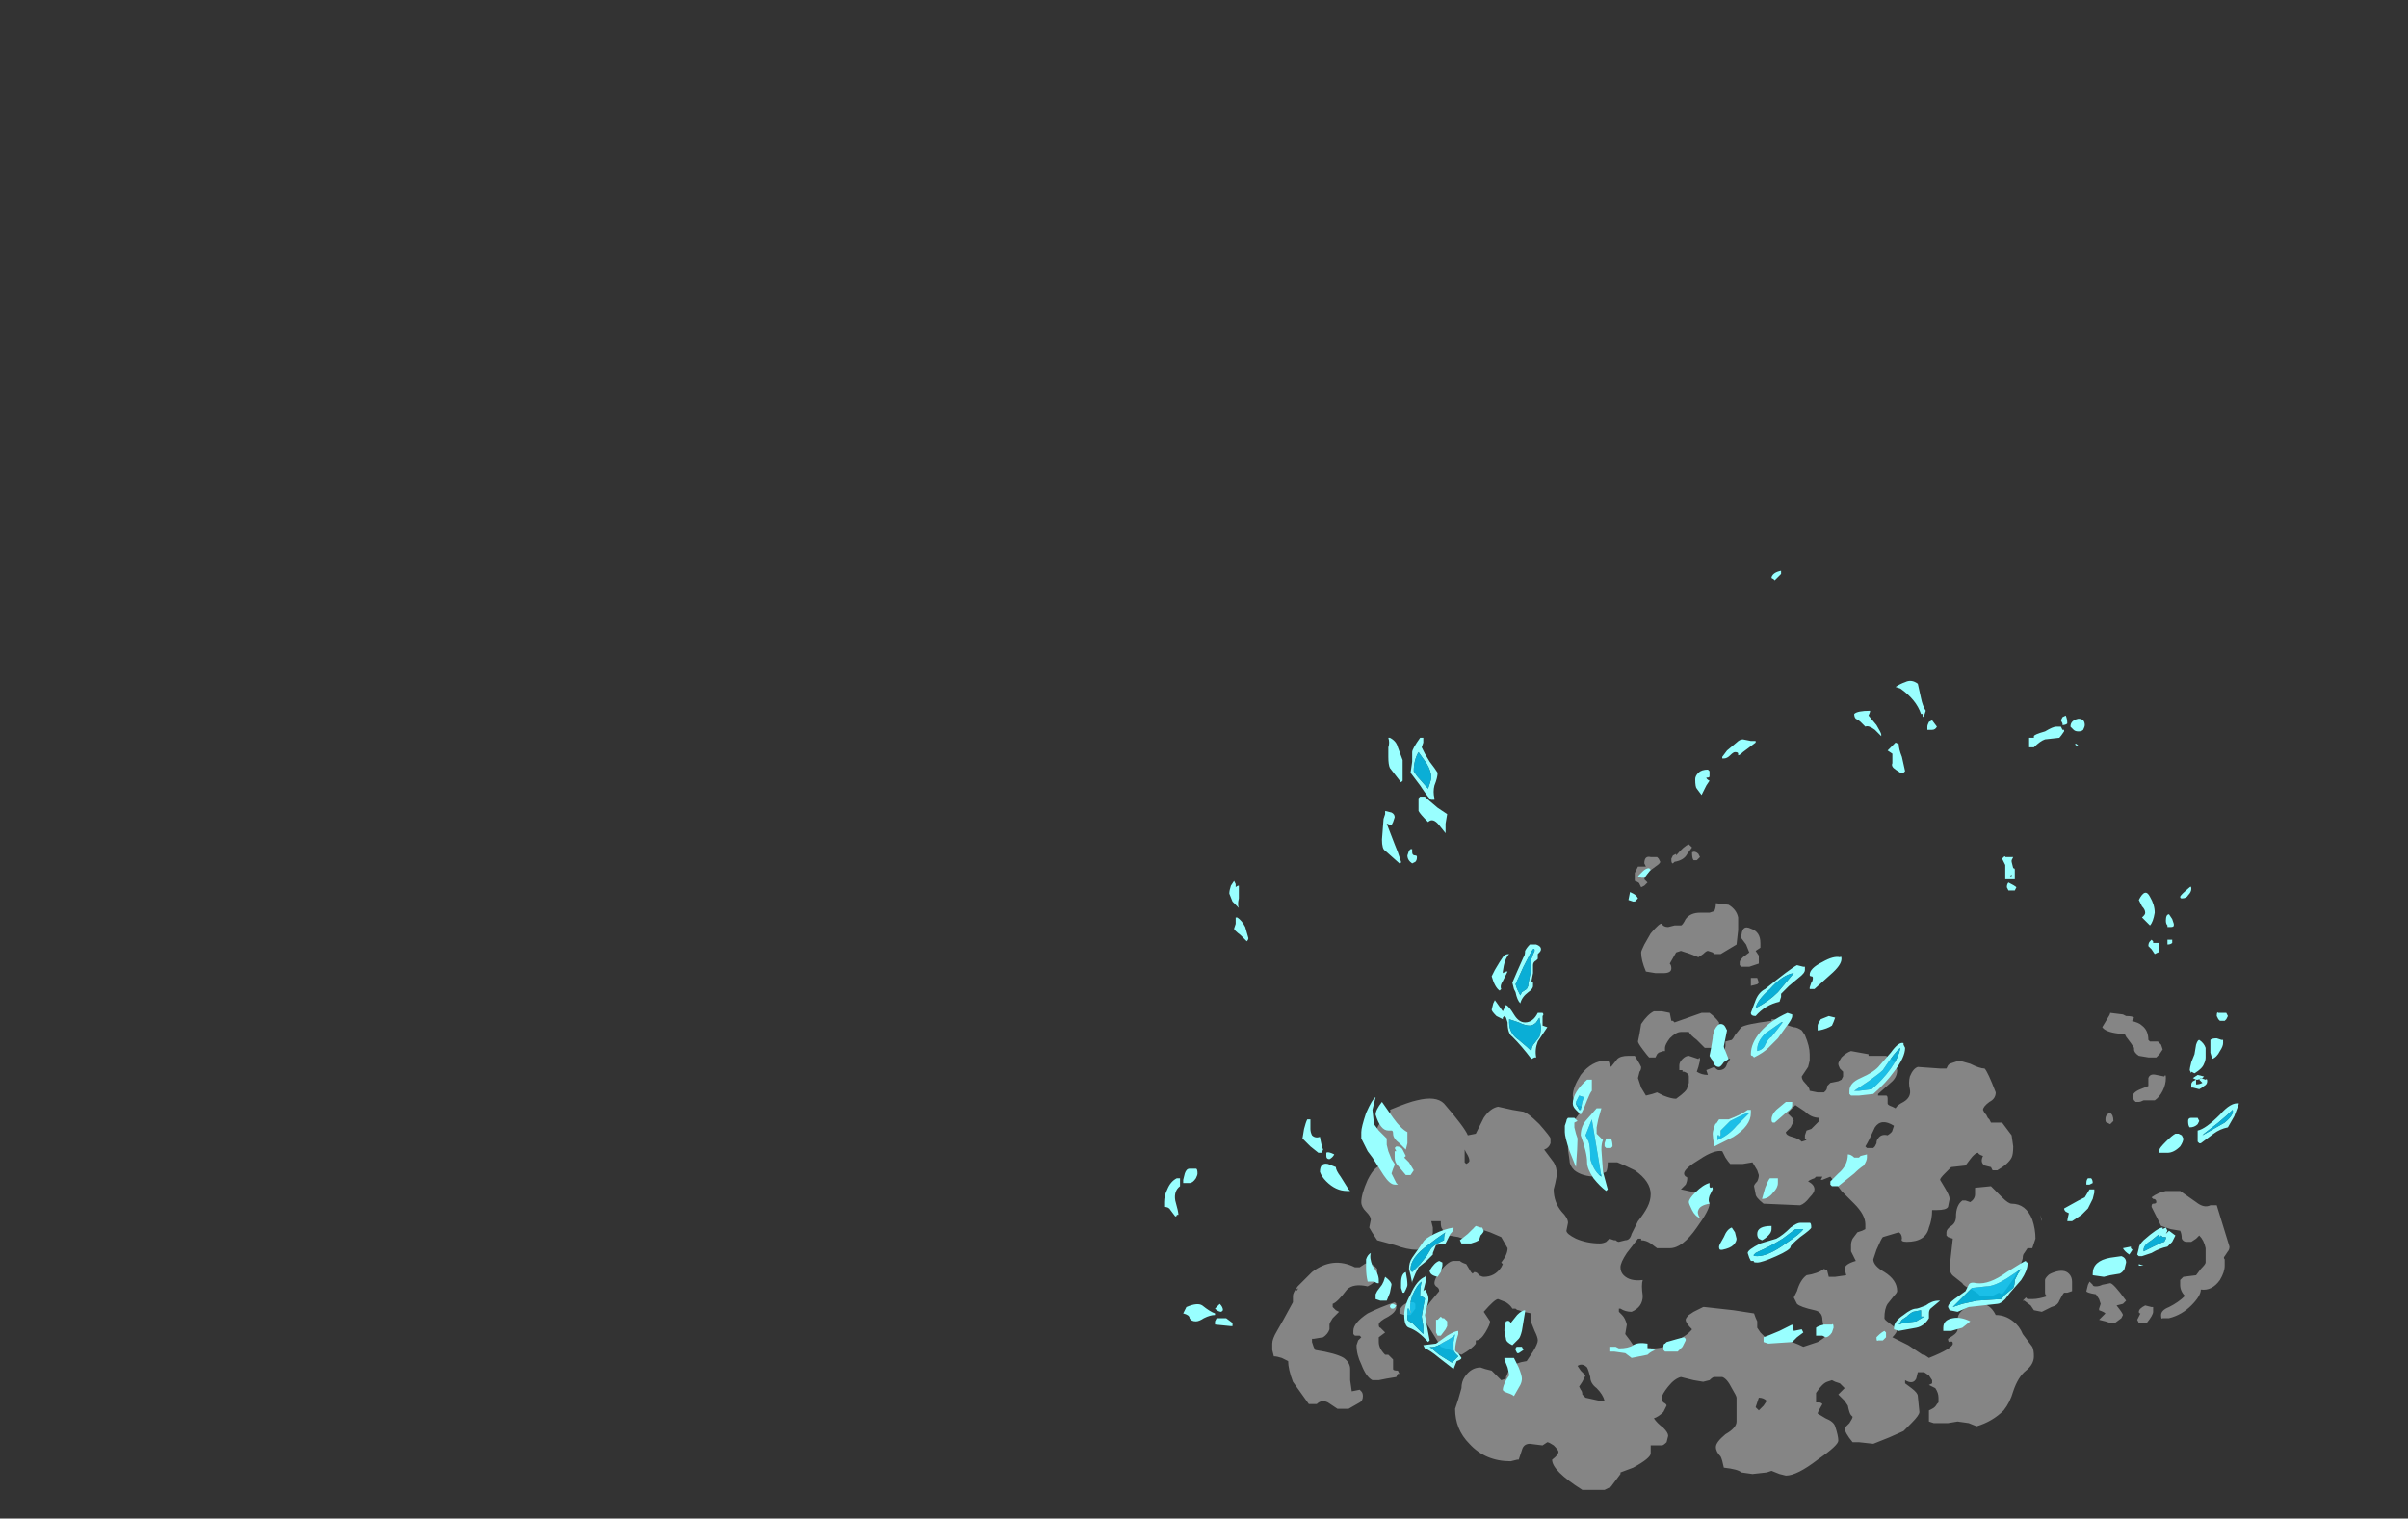 <?xml version="1.0" encoding="UTF-8" standalone="no"?>
<svg xmlns:ffdec="https://www.free-decompiler.com/flash" xmlns:xlink="http://www.w3.org/1999/xlink" ffdec:objectType="frame" height="334.25px" width="530.05px" xmlns="http://www.w3.org/2000/svg">
  <rect width="100%" height="100%" fill="#333333" stroke="none"/>
  <g transform="matrix(1.0, 0.0, 0.0, 1.0, 362.3, 284.2)">
    <use ffdec:characterId="2832" height="20.3" transform="matrix(7.0, 0.0, 0.0, 7.0, -82.25, -98.35)" width="30.1" xlink:href="#shape0"/>
    <use ffdec:characterId="2831" height="25.95" transform="matrix(7.0, 0.0, 0.0, 7.0, -106.05, -158.55)" width="33.8" xlink:href="#shape1"/>
  </g>
  <defs>
    <g id="shape0" transform="matrix(1.0, 0.0, 0.0, 1.0, 11.75, 14.05)">
      <path d="M7.0 -7.45 L7.0 -7.4 7.55 -7.4 Q7.8 -7.25 7.85 -7.15 L7.9 -6.95 Q7.9 -6.75 7.75 -6.6 L7.3 -6.2 7.3 -6.15 7.55 -6.15 Q7.6 -6.15 7.6 -6.05 L7.6 -5.9 Q7.6 -5.85 7.75 -5.8 L7.85 -5.75 Q7.9 -5.85 8.1 -5.95 8.35 -6.1 8.3 -6.35 8.25 -6.55 8.3 -6.75 8.4 -7.0 8.55 -7.05 L9.25 -7.0 9.45 -7.0 9.5 -7.1 9.55 -7.15 9.85 -7.25 10.2 -7.15 Q10.5 -7.0 10.65 -7.0 10.75 -6.9 11.0 -6.25 11.0 -6.05 10.8 -5.95 10.6 -5.8 10.6 -5.7 L10.65 -5.6 10.7 -5.55 10.75 -5.45 10.8 -5.4 10.85 -5.3 11.2 -5.3 11.5 -4.9 11.55 -4.55 Q11.55 -4.3 11.5 -4.2 11.4 -4.0 11.05 -3.8 L10.9 -3.8 10.85 -3.9 10.65 -3.95 Q10.5 -4.05 10.6 -4.25 10.45 -4.3 10.45 -4.35 10.35 -4.35 10.2 -4.15 L10.05 -3.95 9.6 -3.9 9.4 -3.7 Q9.25 -3.55 9.25 -3.5 L9.4 -3.25 Q9.55 -3.0 9.55 -2.9 L9.5 -2.65 Q9.45 -2.55 9.15 -2.55 L9.0 -2.55 Q9.0 -2.25 8.9 -2.0 8.8 -1.55 8.2 -1.55 8.0 -1.55 8.05 -1.65 8.05 -1.8 7.95 -1.85 L7.45 -1.7 Q7.4 -1.65 7.25 -1.3 L7.15 -1.0 Q7.15 -0.8 7.5 -0.6 7.9 -0.35 7.9 0.0 7.9 0.05 7.8 0.15 L7.6 0.4 Q7.5 0.55 7.5 0.85 7.5 0.9 7.65 1.0 L7.9 1.2 Q7.9 1.3 7.75 1.45 L8.25 1.7 Q8.55 1.9 8.7 2.0 L8.75 2.0 8.9 2.1 Q9.65 1.8 9.65 1.65 9.65 1.55 9.55 1.6 9.5 1.6 9.5 1.5 L9.65 1.4 Q9.8 1.3 9.8 1.2 L9.8 0.9 Q9.8 0.6 10.25 0.45 10.75 0.25 11.0 0.75 11.3 0.75 11.55 0.95 11.75 1.1 11.85 1.35 L12.15 1.75 Q12.2 1.85 12.2 2.05 12.2 2.3 11.95 2.5 11.7 2.7 11.55 3.15 11.45 3.5 11.25 3.75 10.9 4.1 10.4 4.25 L10.15 4.15 9.8 4.1 9.5 4.15 9.05 4.15 8.9 4.1 8.9 3.75 9.0 3.7 Q9.1 3.65 9.15 3.55 L9.2 3.5 9.2 3.35 Q9.2 3.2 9.1 3.05 L8.9 2.95 9.0 2.9 9.0 2.8 8.9 2.65 8.75 2.55 8.55 2.55 8.5 2.75 Q8.4 2.95 8.15 2.8 L8.15 2.9 8.35 3.05 Q8.55 3.2 8.55 3.3 L8.6 3.8 Q8.6 3.9 8.35 4.15 L8.1 4.4 7.65 4.6 7.15 4.8 6.7 4.75 6.5 4.75 Q6.25 4.45 6.25 4.3 L6.4 4.15 Q6.5 4.0 6.5 3.95 L6.45 3.9 Q6.4 3.85 6.35 3.6 L6.25 3.45 6.05 3.25 6.25 3.05 6.1 2.9 5.95 2.85 5.85 2.8 5.7 2.85 Q5.55 2.9 5.35 3.2 L5.35 3.5 5.45 3.5 Q5.5 3.5 5.55 3.55 5.4 3.8 5.4 3.85 L5.65 4.0 Q5.9 4.1 5.95 4.25 6.05 4.55 6.05 4.7 6.05 4.85 5.4 5.3 4.75 5.8 4.4 5.8 L4.2 5.75 3.95 5.65 3.8 5.7 3.35 5.75 3.0 5.7 Q2.9 5.6 2.45 5.55 2.4 5.3 2.35 5.2 2.2 5.05 2.2 4.9 2.2 4.75 2.5 4.5 2.85 4.3 2.85 4.1 L2.85 3.35 Q2.85 3.3 2.7 3.05 2.55 2.75 2.4 2.7 L2.15 2.7 Q2.1 2.7 2.0 2.8 L1.8 2.85 1.5 2.8 1.1 2.7 Q0.9 2.75 0.7 3.0 0.5 3.25 0.5 3.35 0.5 3.45 0.55 3.5 0.65 3.55 0.65 3.6 L0.55 3.8 Q0.4 3.95 0.25 4.0 0.35 4.15 0.55 4.3 0.7 4.45 0.7 4.55 L0.65 4.75 Q0.55 4.85 0.5 4.85 L0.15 4.85 0.15 5.1 Q0.15 5.25 -0.4 5.55 L-0.8 5.7 -0.8 5.75 -1.1 6.15 -1.3 6.25 -2.0 6.25 Q-2.95 5.65 -2.95 5.3 -2.75 5.15 -2.75 5.05 -2.75 5.0 -2.9 4.85 -3.05 4.75 -3.1 4.75 L-3.25 4.85 -3.65 4.8 Q-3.85 4.8 -3.9 5.0 L-4.0 5.3 -4.05 5.3 -4.25 5.35 Q-5.05 5.35 -5.55 4.8 -6.0 4.35 -6.0 3.7 L-5.9 3.4 -5.8 3.05 Q-5.8 2.85 -5.7 2.7 -5.5 2.4 -5.2 2.4 L-5.05 2.45 -4.85 2.5 -4.55 2.8 -4.4 2.75 -4.4 2.7 Q-4.3 2.45 -4.25 2.4 -4.1 2.25 -3.75 2.2 L-3.55 1.9 Q-3.4 1.65 -3.4 1.55 -3.4 1.45 -3.5 1.25 L-3.6 1.0 -3.6 0.7 -3.85 0.65 -4.0 0.6 Q-4.05 0.6 -4.1 0.55 L-4.2 0.55 Q-4.25 0.45 -4.4 0.35 L-4.65 0.25 Q-4.75 0.25 -5.1 0.65 L-4.9 0.95 Q-4.9 1.05 -5.05 1.3 -5.2 1.55 -5.35 1.55 L-5.35 1.65 Q-5.45 1.8 -5.8 2.0 L-6.15 1.85 -6.45 1.75 Q-6.5 1.65 -6.75 1.25 L-7.0 0.85 Q-7.0 0.6 -6.75 0.3 L-6.5 0.0 Q-6.5 -0.1 -6.6 -0.15 -6.65 -0.2 -6.65 -0.25 -6.65 -0.4 -6.45 -0.65 -6.2 -0.95 -6.05 -0.95 L-5.85 -0.95 Q-5.8 -0.9 -5.65 -0.85 L-5.5 -0.6 -5.45 -0.55 -5.4 -0.6 Q-5.3 -0.6 -5.25 -0.5 -5.15 -0.45 -5.1 -0.45 -4.75 -0.45 -4.55 -0.75 L-4.5 -0.85 -4.55 -0.9 Q-4.35 -1.15 -4.35 -1.35 L-4.55 -1.7 -4.9 -1.85 -5.35 -2.0 -5.45 -1.95 -5.45 -1.85 Q-5.45 -1.8 -5.6 -1.75 -5.7 -1.65 -5.75 -1.65 L-5.9 -1.7 -6.2 -1.75 Q-6.35 -1.85 -6.4 -1.95 -6.45 -2.0 -6.45 -2.15 L-6.45 -2.2 -6.75 -2.2 -6.7 -2.0 -6.7 -1.85 Q-6.7 -1.75 -6.85 -1.55 -7.05 -1.35 -7.2 -1.3 -7.5 -1.3 -7.9 -1.45 L-8.45 -1.6 Q-8.65 -1.9 -8.7 -2.0 L-8.65 -2.25 Q-8.65 -2.35 -8.8 -2.5 -8.95 -2.65 -8.95 -2.8 -8.95 -3.05 -8.75 -3.5 -8.5 -4.0 -8.25 -3.95 -8.2 -4.0 -8.2 -4.2 -8.2 -4.4 -8.35 -4.55 -8.5 -4.65 -8.5 -4.9 -8.5 -5.1 -8.35 -5.3 L-8.1 -5.55 Q-8.0 -5.65 -8.05 -5.7 -7.45 -5.95 -7.2 -6.0 -6.6 -6.15 -6.35 -5.9 -5.7 -5.15 -5.6 -4.9 L-5.35 -4.95 -5.1 -5.45 Q-4.9 -5.75 -4.65 -5.8 L-4.2 -5.7 -3.9 -5.65 Q-3.75 -5.65 -3.35 -5.25 -3.0 -4.85 -3.0 -4.8 L-3.0 -4.65 Q-3.05 -4.5 -3.2 -4.45 L-2.9 -4.05 Q-2.8 -3.9 -2.8 -3.65 L-2.85 -3.4 -2.9 -3.2 Q-2.9 -2.8 -2.65 -2.5 -2.45 -2.3 -2.45 -2.15 L-2.5 -1.9 Q-2.5 -1.8 -2.2 -1.65 -1.85 -1.5 -1.45 -1.5 -1.35 -1.5 -1.25 -1.55 L-1.15 -1.65 -1.0 -1.6 -0.95 -1.6 Q-0.9 -1.55 -0.85 -1.55 L-0.65 -1.6 Q-0.5 -1.6 -0.45 -1.8 L-0.25 -2.2 Q-0.05 -2.45 0.05 -2.65 0.15 -2.85 0.15 -3.05 0.15 -3.45 -0.35 -3.8 -0.65 -3.95 -0.9 -4.05 L-1.2 -4.05 Q-1.2 -3.85 -1.25 -3.75 L-1.5 -3.65 -1.55 -3.6 Q-2.0 -3.6 -2.25 -3.8 -2.4 -3.95 -2.4 -4.1 L-2.45 -4.45 -2.45 -4.65 Q-2.45 -5.0 -2.3 -5.3 L-2.05 -5.65 -2.05 -5.75 -2.0 -5.8 -2.15 -5.85 Q-2.3 -6.05 -2.3 -6.15 -2.3 -6.4 -2.05 -6.8 -1.7 -7.25 -1.25 -7.25 -1.15 -7.25 -1.15 -7.15 L-1.1 -7.05 -0.9 -7.3 Q-0.8 -7.4 -0.55 -7.4 L-0.35 -7.4 -0.2 -7.15 -0.15 -7.05 Q-0.15 -6.95 -0.2 -6.9 L-0.25 -6.7 -0.15 -6.4 0.0 -6.15 0.2 -6.2 0.35 -6.25 Q0.45 -6.2 0.55 -6.15 0.8 -6.05 0.95 -6.05 1.3 -6.3 1.3 -6.4 L1.35 -6.55 1.35 -6.75 Q1.35 -6.85 1.2 -6.9 L1.15 -6.9 1.15 -6.95 1.05 -6.95 1.05 -7.1 Q1.05 -7.2 1.15 -7.3 1.25 -7.4 1.35 -7.4 L1.65 -7.3 Q1.7 -7.4 1.7 -7.25 L1.65 -7.05 1.6 -6.9 Q1.75 -6.8 1.95 -6.8 L1.95 -6.8 1.9 -6.95 2.15 -7.05 2.2 -7.0 Q2.25 -6.95 2.3 -6.95 2.5 -6.95 2.55 -7.15 L2.65 -7.3 Q2.5 -7.35 2.45 -7.4 L2.45 -7.5 2.5 -7.7 2.5 -7.85 2.7 -7.9 Q2.75 -7.95 2.8 -8.05 L3.0 -8.3 Q3.15 -8.4 3.95 -8.5 L3.95 -8.55 Q4.15 -8.55 4.25 -8.45 4.45 -8.35 4.65 -8.3 4.75 -8.3 4.9 -8.2 L5.0 -8.05 Q5.15 -7.7 5.15 -7.45 L5.15 -7.25 5.1 -7.05 4.9 -6.75 Q4.9 -6.65 5.0 -6.55 5.15 -6.4 5.15 -6.3 L5.4 -6.25 5.6 -6.25 5.65 -6.3 Q5.7 -6.35 5.7 -6.45 L5.8 -6.55 6.05 -6.6 6.15 -6.65 6.2 -6.75 6.2 -6.9 6.1 -7.0 Q6.05 -7.1 6.05 -7.15 6.05 -7.2 6.15 -7.35 6.3 -7.5 6.45 -7.55 L7.0 -7.45 M3.45 -10.7 L3.55 -10.55 3.55 -10.3 3.25 -10.2 3.0 -10.2 2.95 -10.25 2.95 -10.35 Q2.95 -10.4 3.05 -10.5 L3.25 -10.65 3.15 -10.9 3.0 -11.1 Q3.0 -11.55 3.3 -11.4 3.6 -11.3 3.6 -10.95 L3.6 -10.8 3.45 -10.7 M1.5 -13.55 Q1.45 -13.6 1.45 -13.8 1.55 -13.85 1.65 -13.75 L1.7 -13.65 1.6 -13.55 1.5 -13.55 M0.95 -13.7 Q1.2 -14.0 1.35 -14.05 L1.45 -13.95 1.3 -13.75 Q1.2 -13.55 0.9 -13.5 L0.85 -13.45 Q0.8 -13.45 0.8 -13.55 L0.8 -13.6 0.85 -13.7 0.95 -13.75 0.95 -13.7 M0.35 -13.65 L0.4 -13.6 0.45 -13.5 Q0.45 -13.45 0.3 -13.35 L0.1 -13.2 Q-0.05 -13.0 -0.05 -12.95 L0.05 -12.85 -0.05 -12.75 -0.15 -12.7 -0.2 -12.8 Q-0.2 -12.85 -0.35 -12.9 L-0.35 -13.15 -0.25 -13.35 0.0 -13.35 -0.05 -13.45 Q-0.05 -13.7 0.15 -13.65 L0.35 -13.65 M1.25 -11.7 Q1.4 -11.9 1.7 -11.9 L2.0 -11.9 2.15 -11.95 Q2.2 -12.05 2.2 -12.2 L2.6 -12.15 Q2.85 -12.0 2.9 -11.75 L2.9 -11.35 2.85 -10.9 2.35 -10.6 2.15 -10.6 2.1 -10.65 1.95 -10.7 Q1.9 -10.7 1.8 -10.6 L1.65 -10.5 1.4 -10.6 1.1 -10.7 0.95 -10.65 0.75 -10.3 Q0.8 -10.25 0.8 -10.15 0.8 -10.0 0.55 -10.0 L0.3 -10.0 0.0 -10.05 Q-0.15 -10.4 -0.15 -10.65 -0.15 -10.7 -0.05 -10.9 L0.15 -11.25 Q0.45 -11.6 0.5 -11.55 0.55 -11.45 0.7 -11.45 L0.9 -11.5 1.1 -11.5 Q1.15 -11.5 1.25 -11.7 M0.8 -8.5 L0.85 -8.5 0.9 -8.45 1.75 -8.75 2.0 -8.75 Q2.2 -8.6 2.3 -8.45 L2.3 -7.95 Q2.25 -7.75 2.05 -7.65 L1.85 -7.65 1.6 -7.9 Q1.4 -8.05 1.35 -8.15 L1.1 -8.15 Q0.95 -8.15 0.75 -7.95 0.6 -7.75 0.6 -7.65 L0.6 -7.55 0.55 -7.55 0.4 -7.5 0.35 -7.45 0.3 -7.35 0.1 -7.35 Q0.05 -7.4 -0.1 -7.6 -0.25 -7.8 -0.25 -7.85 L-0.2 -8.1 -0.15 -8.4 Q0.05 -8.7 0.25 -8.8 L0.5 -8.8 0.75 -8.75 0.8 -8.5 M3.35 -9.85 L3.5 -9.85 3.55 -9.7 3.5 -9.65 3.3 -9.6 3.3 -9.85 3.35 -9.85 M4.7 -5.85 L4.45 -5.6 4.6 -5.45 4.65 -5.35 4.55 -5.15 4.4 -5.0 Q4.4 -4.9 4.6 -4.85 4.8 -4.8 4.9 -4.7 L5.05 -4.75 5.0 -4.8 5.0 -4.9 5.05 -5.05 5.2 -5.1 5.45 -5.35 5.45 -5.45 Q5.2 -5.45 5.0 -5.65 L4.7 -5.85 M3.05 -4.0 L2.65 -4.0 Q2.6 -4.05 2.5 -4.2 L2.4 -4.4 Q2.15 -4.45 1.7 -4.15 1.2 -3.85 1.2 -3.7 1.2 -3.65 1.25 -3.6 1.3 -3.6 1.3 -3.55 1.3 -3.45 1.25 -3.35 L1.1 -3.2 1.8 -3.05 1.95 -2.9 2.0 -2.75 Q2.0 -2.55 1.6 -2.0 1.15 -1.35 0.75 -1.35 L0.35 -1.35 0.15 -1.5 Q0.0 -1.6 -0.15 -1.6 L-0.15 -1.65 -0.25 -1.65 -0.6 -1.2 Q-0.8 -0.9 -0.8 -0.75 -0.8 -0.6 -0.7 -0.5 -0.5 -0.3 -0.1 -0.35 -0.15 -0.2 -0.1 0.15 -0.1 0.5 -0.45 0.65 -0.65 0.65 -0.8 0.55 L-0.85 0.55 -0.85 0.65 -0.75 0.75 Q-0.65 0.85 -0.6 1.05 L-0.65 1.35 -0.5 1.55 -0.4 1.7 Q0.05 1.8 0.25 1.8 0.6 1.8 0.95 1.55 1.3 1.4 1.45 1.2 1.25 1.0 1.25 0.9 1.25 0.85 1.35 0.75 L1.5 0.65 1.8 0.5 1.85 0.5 2.75 0.6 3.4 0.7 Q3.45 0.85 3.5 0.95 L3.5 1.15 3.6 1.3 3.75 1.45 4.4 1.55 Q4.65 1.6 4.95 1.75 L5.4 1.6 Q5.65 1.45 5.65 1.4 L5.6 1.15 Q5.55 0.95 5.55 0.9 5.55 0.65 5.3 0.6 4.85 0.5 4.75 0.4 L4.65 0.2 4.75 0.0 Q4.85 -0.35 5.05 -0.5 5.4 -0.55 5.6 -0.7 L5.7 -0.65 5.75 -0.45 5.95 -0.45 6.3 -0.5 6.25 -0.7 Q6.25 -0.85 6.6 -0.95 L6.45 -1.25 6.45 -1.45 Q6.45 -1.55 6.5 -1.65 L6.65 -1.85 6.8 -1.9 6.9 -1.95 6.9 -2.1 Q6.9 -2.4 6.55 -2.75 L6.15 -3.15 6.0 -3.35 5.8 -3.6 5.55 -3.5 5.5 -3.5 5.55 -3.6 5.35 -3.6 5.3 -3.55 Q5.15 -3.5 5.1 -3.45 5.3 -3.35 5.3 -3.2 5.3 -3.1 5.15 -2.95 5.0 -2.75 4.85 -2.7 L3.7 -2.75 Q3.45 -2.95 3.45 -3.05 L3.4 -3.3 Q3.4 -3.35 3.5 -3.45 3.55 -3.55 3.55 -3.65 L3.5 -3.8 3.35 -4.05 3.05 -4.0 M6.9 -4.55 L6.95 -4.5 7.15 -4.5 7.2 -4.55 7.25 -4.65 Q7.25 -4.75 7.3 -4.8 7.4 -4.95 7.6 -4.9 7.75 -5.0 7.75 -5.05 L7.8 -5.2 Q7.4 -5.45 7.2 -5.15 7.0 -4.7 6.9 -4.55 M10.85 -3.3 L11.2 -2.95 Q11.4 -2.75 11.5 -2.75 11.95 -2.75 12.15 -2.25 12.25 -1.95 12.25 -1.65 L12.15 -1.35 12.0 -1.35 11.9 -1.2 Q11.85 -1.15 11.85 -1.05 11.85 -0.95 11.6 -0.45 11.3 0.0 11.2 0.1 L11.1 0.05 10.9 0.15 10.5 0.15 Q10.5 0.1 10.25 -0.05 10.0 -0.15 9.95 -0.25 L9.7 -0.45 Q9.55 -0.55 9.55 -0.75 L9.65 -1.65 9.5 -1.7 9.45 -1.75 9.45 -1.85 Q9.45 -1.95 9.6 -2.05 9.75 -2.15 9.75 -2.35 9.75 -2.7 9.95 -2.85 L10.05 -2.85 10.2 -2.8 Q10.35 -2.9 10.35 -3.05 L10.35 -3.25 10.85 -3.3 M15.25 -8.5 Q15.5 -8.45 15.6 -8.35 15.8 -8.2 15.8 -7.9 L15.85 -7.85 16.1 -7.85 16.2 -7.75 16.25 -7.6 16.15 -7.45 16.05 -7.35 15.8 -7.35 15.5 -7.4 Q15.35 -7.5 15.35 -7.6 L15.35 -7.65 15.25 -7.8 15.1 -8.0 15.05 -8.1 14.85 -8.1 Q14.45 -8.15 14.35 -8.3 L14.5 -8.55 Q14.6 -8.7 14.6 -8.75 L15.0 -8.7 15.1 -8.65 Q15.3 -8.65 15.35 -8.6 L15.3 -8.5 15.25 -8.5 M16.3 -6.75 Q16.35 -6.85 16.35 -6.7 16.35 -6.5 16.25 -6.3 16.15 -6.1 16.0 -6.0 L15.65 -6.0 Q15.55 -5.95 15.5 -5.95 L15.4 -5.95 15.35 -6.0 15.3 -6.1 Q15.3 -6.25 15.55 -6.35 L15.8 -6.45 15.8 -6.7 Q15.85 -6.85 16.05 -6.8 L16.3 -6.75 M14.6 -5.6 Q14.7 -5.55 14.7 -5.35 14.65 -5.3 14.6 -5.25 L14.5 -5.3 Q14.45 -5.3 14.45 -5.4 14.45 -5.5 14.5 -5.55 14.55 -5.6 14.6 -5.6 M12.45 -2.2 L12.45 -2.25 12.4 -2.4 12.45 -2.2 M12.85 -0.6 Q13.15 -0.7 13.3 -0.55 13.4 -0.45 13.4 -0.3 L13.4 0.0 13.25 0.05 13.15 0.05 Q13.1 0.1 13.0 0.3 12.95 0.45 12.75 0.5 L12.45 0.65 12.2 0.6 12.1 0.45 11.9 0.3 11.85 0.3 11.95 0.2 12.0 0.25 12.15 0.25 Q12.35 0.25 12.65 0.15 12.55 0.15 12.55 0.05 L12.55 -0.35 Q12.55 -0.4 12.65 -0.5 12.7 -0.55 12.85 -0.6 M14.35 -0.2 L14.6 -0.25 Q14.7 -0.25 15.1 0.3 L15.0 0.4 14.8 0.45 Q15.0 0.7 15.0 0.75 L14.95 0.85 14.75 1.0 14.6 1.0 14.45 0.95 14.25 0.9 14.45 0.7 Q14.4 0.65 14.25 0.6 L14.25 0.55 14.3 0.4 14.25 0.25 14.15 0.1 Q13.85 0.05 13.85 0.0 L13.9 -0.2 13.95 -0.3 14.05 -0.2 Q14.05 -0.15 14.15 -0.15 14.25 -0.15 14.35 -0.2 M17.3 -2.8 Q17.55 -2.6 17.75 -2.7 L17.95 -2.7 18.35 -1.4 Q18.35 -1.3 18.3 -1.25 L18.2 -1.1 Q18.15 -1.05 18.2 -1.0 L18.2 -0.8 Q18.2 -0.6 18.05 -0.35 17.8 0.0 17.45 -0.05 17.45 0.15 17.15 0.45 16.85 0.75 16.45 0.85 L16.25 0.85 Q16.2 0.9 16.2 0.75 16.2 0.6 16.45 0.5 16.75 0.35 16.95 0.15 16.8 0.0 16.8 -0.2 L16.8 -0.35 16.9 -0.45 17.3 -0.5 17.45 -0.7 Q17.6 -0.85 17.6 -0.9 L17.6 -1.35 Q17.55 -1.6 17.4 -1.75 L17.3 -1.65 17.15 -1.55 17.0 -1.55 Q16.9 -1.55 16.85 -1.65 16.85 -1.8 16.8 -1.9 L16.5 -1.95 16.2 -2.05 15.9 -2.65 Q15.9 -2.75 15.95 -2.75 16.05 -2.75 16.05 -2.8 16.05 -2.9 15.95 -2.9 L15.9 -2.95 Q16.1 -3.1 16.35 -3.15 L16.8 -3.15 17.3 -2.8 M15.95 0.65 Q15.95 0.75 15.75 1.0 L15.5 1.0 15.45 0.9 15.55 0.7 Q15.5 0.7 15.5 0.65 15.5 0.55 15.7 0.45 L15.9 0.5 15.95 0.5 15.95 0.65 M3.55 3.35 L3.45 3.65 3.55 3.75 3.7 3.6 3.8 3.45 Q3.7 3.35 3.55 3.35 M-0.15 -13.25 L-0.15 -13.25 M-9.15 -0.75 L-9.0 -0.75 -8.85 -0.85 Q-8.8 -0.9 -8.65 -0.85 L-8.55 -0.8 -8.45 -0.7 Q-8.45 -0.65 -8.45 -0.55 -8.45 -0.4 -8.5 -0.35 -8.55 -0.25 -8.75 -0.15 -9.2 -0.25 -9.4 -0.05 -9.7 0.35 -9.85 0.4 L-9.85 0.5 -9.75 0.6 -9.65 0.65 -9.85 0.85 Q-9.95 1.0 -9.95 1.05 L-9.95 1.2 Q-10.0 1.35 -10.15 1.45 L-10.45 1.5 -10.5 1.5 -10.5 1.6 -10.45 1.75 -10.4 1.85 Q-9.75 1.95 -9.5 2.1 -9.3 2.25 -9.3 2.45 L-9.3 2.8 -9.25 3.15 -9.0 3.1 -8.95 3.15 Q-8.9 3.2 -8.9 3.3 -8.9 3.45 -9.0 3.5 L-9.35 3.7 -9.7 3.7 -10.0 3.5 Q-10.2 3.4 -10.35 3.55 L-10.6 3.55 -11.1 2.85 Q-11.25 2.45 -11.25 2.2 L-11.45 2.1 Q-11.6 2.05 -11.7 2.05 L-11.75 1.85 -11.75 1.65 Q-11.75 1.5 -11.6 1.25 L-11.4 0.9 -11.1 0.35 Q-11.1 0.3 -11.1 0.15 -11.1 0.05 -10.95 -0.15 L-10.5 -0.6 Q-9.85 -1.1 -9.15 -0.75 M-10.95 -0.1 Q-11.0 -0.05 -11.0 0.0 L-10.95 -0.05 -10.95 -0.1 M-5.65 -4.35 L-5.7 -4.45 -5.7 -4.05 -5.65 -4.0 Q-5.55 -4.05 -5.55 -4.1 -5.55 -4.2 -5.65 -4.35 M-0.15 -1.65 L-0.15 -1.65 M-2.15 2.35 L-2.05 2.5 -1.9 2.65 -2.0 2.85 -2.1 3.0 -2.05 3.1 Q-2.0 3.15 -2.0 3.25 L-1.9 3.35 -1.45 3.45 -1.3 3.45 Q-1.35 3.25 -1.55 3.05 -1.75 2.9 -1.75 2.7 -1.8 2.5 -1.85 2.4 -2.0 2.25 -2.15 2.35 M-7.3 0.35 L-7.25 0.4 Q-7.25 0.45 -7.25 0.55 L-7.4 0.75 -7.6 0.75 -7.75 0.7 -7.75 0.6 Q-7.65 0.4 -7.45 0.35 L-7.3 0.35 M-7.85 0.4 L-7.85 0.5 Q-7.85 0.65 -8.1 0.8 -8.4 0.95 -8.4 1.05 -8.4 1.15 -8.35 1.15 L-8.2 1.3 -8.4 1.45 -8.4 1.6 Q-8.4 1.8 -8.2 2.0 L-8.1 2.0 Q-8.0 2.1 -7.95 2.15 L-7.95 2.45 Q-7.95 2.5 -7.8 2.5 L-7.75 2.6 -7.8 2.6 -7.85 2.7 -8.15 2.75 -8.4 2.8 -8.6 2.8 Q-8.8 2.7 -8.95 2.3 -9.1 2.0 -9.1 1.7 L-9.05 1.55 -8.95 1.45 -9.0 1.4 -9.15 1.4 -9.2 1.35 -9.2 1.25 Q-9.2 1.0 -8.75 0.7 -8.35 0.5 -7.9 0.35 L-7.85 0.4" fill="#ffffff" fill-opacity="0.4" fill-rule="evenodd" stroke="none"/>
    </g>
    <g id="shape1" transform="matrix(1.0, 0.0, 0.0, 1.0, 15.15, 22.65)">
      <path d="M13.8 -17.8 Q13.8 -17.75 13.75 -17.65 13.7 -17.6 13.6 -17.6 13.5 -17.6 13.45 -17.65 L13.35 -17.75 Q13.35 -17.95 13.6 -18.0 13.8 -18.0 13.8 -17.8 M13.25 -17.85 Q13.2 -17.8 13.1 -17.8 L13.1 -17.85 13.05 -17.95 13.1 -18.05 13.2 -18.1 Q13.25 -18.0 13.25 -17.85 M13.05 -17.75 L13.1 -17.65 13.15 -17.65 13.15 -17.6 Q13.05 -17.45 13.0 -17.4 L12.55 -17.35 Q12.4 -17.3 12.2 -17.1 L12.05 -17.1 12.05 -17.4 12.2 -17.4 12.2 -17.45 Q12.2 -17.5 12.55 -17.6 12.8 -17.75 12.9 -17.75 L13.05 -17.75 M13.5 -17.2 Q13.5 -17.25 13.6 -17.15 13.5 -17.15 13.5 -17.2 M4.25 -22.55 L4.05 -22.35 4.0 -22.4 Q3.95 -22.4 3.95 -22.45 4.0 -22.6 4.25 -22.65 L4.25 -22.55 M2.8 -16.95 Q2.75 -16.95 2.65 -16.85 2.55 -16.75 2.45 -16.75 L2.4 -16.75 2.4 -16.8 2.55 -17.0 2.85 -17.25 Q2.95 -17.35 3.05 -17.35 L3.3 -17.3 3.45 -17.3 3.45 -17.25 3.05 -16.95 Q2.95 -16.85 2.9 -16.85 L2.9 -16.9 Q2.9 -16.95 2.8 -16.95 M1.95 -16.4 L2.0 -16.35 2.0 -16.2 Q2.0 -16.15 1.95 -16.15 L1.9 -16.15 Q1.9 -16.1 2.0 -16.05 L1.9 -15.9 1.75 -15.6 1.6 -15.8 Q1.55 -15.85 1.55 -16.1 1.55 -16.2 1.65 -16.3 1.75 -16.4 1.95 -16.4 M8.75 -18.1 L8.7 -18.05 8.7 -18.15 8.65 -18.15 Q8.5 -18.6 8.0 -18.95 L7.85 -19.0 Q8.0 -19.1 8.15 -19.15 8.35 -19.25 8.55 -19.1 L8.65 -18.65 Q8.7 -18.4 8.8 -18.25 L8.75 -18.1 M8.9 -17.9 L9.0 -17.95 9.15 -17.75 Q9.1 -17.65 9.0 -17.65 L8.85 -17.65 8.85 -17.75 Q8.85 -17.8 8.9 -17.9 M7.0 -18.1 L7.25 -17.8 Q7.4 -17.55 7.4 -17.5 L7.4 -17.45 7.2 -17.65 Q7.0 -17.8 6.9 -17.75 L6.75 -17.9 Q6.7 -17.95 6.6 -18.0 6.55 -18.05 6.55 -18.15 6.65 -18.25 7.05 -18.25 7.05 -18.2 7.0 -18.1 M8.05 -16.8 L8.15 -16.35 8.1 -16.3 8.0 -16.3 7.85 -16.4 Q7.7 -16.5 7.75 -16.6 7.75 -16.85 7.75 -16.9 L7.6 -17.0 7.85 -17.25 7.95 -17.2 Q7.95 -17.05 8.05 -16.8 M11.5 -13.55 L11.5 -13.5 11.55 -13.3 Q11.6 -13.3 11.6 -13.25 L11.6 -12.95 11.3 -12.95 11.3 -13.4 11.2 -13.6 11.25 -13.65 Q11.3 -13.7 11.3 -13.65 L11.55 -13.65 11.5 -13.55 M11.4 -12.85 Q11.6 -12.75 11.65 -12.7 L11.6 -12.6 Q11.65 -12.6 11.55 -12.6 11.45 -12.6 11.4 -12.6 L11.35 -12.7 Q11.35 -12.8 11.4 -12.85 M11.45 -13.05 L11.5 -13.05 11.5 -13.1 11.45 -13.05 M7.7 -7.5 Q7.95 -7.85 8.1 -7.8 L8.1 -7.75 8.15 -7.65 Q8.15 -7.35 7.8 -6.9 7.55 -6.55 7.15 -6.2 L6.7 -6.15 6.45 -6.15 6.4 -6.2 6.4 -6.3 Q6.4 -6.55 6.75 -6.7 7.2 -6.9 7.35 -7.1 L7.7 -7.5 M5.85 -8.35 Q5.7 -8.25 5.45 -8.2 L5.4 -8.2 Q5.4 -8.25 5.4 -8.35 5.4 -8.4 5.5 -8.55 L5.75 -8.65 5.95 -8.6 Q5.9 -8.45 5.85 -8.35 M5.8 -9.95 L5.3 -9.5 5.15 -9.5 5.15 -9.55 5.2 -9.7 Q5.25 -9.75 5.25 -9.85 5.25 -9.9 5.2 -9.9 5.15 -9.9 5.15 -9.95 5.15 -10.15 5.55 -10.35 5.9 -10.55 6.1 -10.5 6.15 -10.55 6.15 -10.45 6.15 -10.25 5.8 -9.95 M0.15 -13.25 L-0.05 -13.0 -0.15 -13.0 -0.25 -13.05 -0.1 -13.2 Q0.0 -13.3 0.1 -13.3 L0.15 -13.25 M2.5 -7.95 L2.45 -7.7 Q2.45 -7.65 2.5 -7.55 L2.6 -7.3 2.45 -7.2 Q2.35 -7.05 2.3 -7.05 2.15 -7.05 2.1 -7.25 2.05 -7.3 2.0 -7.4 L2.05 -7.65 2.1 -7.95 Q2.1 -8.05 2.15 -8.2 2.25 -8.4 2.35 -8.4 2.45 -8.4 2.5 -8.3 L2.55 -8.2 2.5 -7.95 M5.0 -10.2 L5.0 -10.1 Q5.0 -10.0 4.8 -9.85 L4.5 -9.6 4.25 -9.35 4.25 -9.25 4.2 -9.1 Q3.75 -9.0 3.45 -8.65 3.3 -8.65 3.3 -8.75 L3.45 -9.15 Q3.55 -9.4 3.75 -9.5 4.55 -10.15 4.75 -10.25 L4.95 -10.2 5.0 -10.2 M3.45 -8.9 Q3.85 -9.1 4.15 -9.4 L4.65 -10.0 Q4.3 -9.95 3.9 -9.5 3.5 -9.15 3.45 -8.9 M4.25 -8.45 L3.75 -8.1 Q3.5 -7.85 3.5 -7.6 L3.5 -7.55 Q3.7 -7.6 3.75 -7.75 3.85 -7.95 3.95 -8.0 L4.15 -8.25 4.3 -8.45 4.25 -8.45 M3.3 -7.45 Q3.3 -7.8 3.6 -8.15 3.9 -8.5 4.45 -8.75 L4.6 -8.7 4.6 -8.65 Q4.6 -8.55 4.4 -8.3 L4.15 -7.95 3.85 -7.65 Q3.7 -7.5 3.4 -7.35 L3.35 -7.4 Q3.3 -7.4 3.3 -7.45 M4.6 -5.85 Q4.6 -5.75 4.45 -5.65 L4.05 -5.3 4.0 -5.3 Q3.95 -5.3 3.95 -5.4 3.95 -5.55 4.1 -5.7 L4.4 -5.95 4.6 -5.95 Q4.6 -6.0 4.6 -5.85 M3.3 -5.7 L3.3 -5.6 Q3.3 -5.2 2.75 -4.85 L2.15 -4.55 Q2.1 -4.85 2.1 -4.95 2.1 -5.05 2.2 -5.3 L2.2 -5.25 2.3 -5.4 2.6 -5.4 Q3.0 -5.55 3.2 -5.7 L3.3 -5.7 M2.95 -5.5 L2.65 -5.35 2.35 -5.05 2.35 -4.9 2.3 -4.85 2.3 -4.9 2.25 -4.9 2.25 -4.75 Q2.6 -4.9 2.85 -5.2 L3.25 -5.6 Q3.15 -5.6 2.95 -5.5 M2.05 -3.25 Q2.1 -3.3 2.1 -3.2 L2.0 -3.0 Q1.95 -2.85 2.0 -2.75 1.7 -2.7 1.65 -2.55 1.6 -2.45 1.7 -2.3 1.55 -2.35 1.45 -2.55 1.35 -2.75 1.35 -2.8 1.35 -2.9 1.55 -3.1 1.8 -3.35 2.0 -3.4 2.0 -3.35 2.0 -3.3 2.0 -3.25 2.05 -3.25 M2.8 -1.85 L2.85 -1.65 Q2.85 -1.55 2.75 -1.45 2.65 -1.35 2.4 -1.3 L2.35 -1.3 Q2.3 -1.3 2.3 -1.4 2.3 -1.45 2.45 -1.7 2.55 -1.95 2.7 -2.0 L2.8 -1.85 M5.2 -2.0 Q5.2 -1.95 4.85 -1.7 4.55 -1.45 4.55 -1.4 4.55 -1.3 4.1 -1.1 3.65 -0.9 3.5 -0.9 3.35 -0.9 3.4 -0.95 L3.3 -0.95 3.25 -1.05 3.2 -1.2 Q3.2 -1.3 3.6 -1.5 L4.1 -1.65 Q4.3 -1.75 4.55 -2.0 4.75 -2.15 4.85 -2.15 L5.15 -2.15 Q5.2 -2.15 5.2 -2.0 M4.7 -1.95 L4.3 -1.65 Q3.9 -1.4 3.55 -1.25 L3.45 -1.2 3.4 -1.15 Q3.35 -1.1 3.5 -1.1 3.85 -1.1 4.4 -1.5 4.85 -1.8 4.95 -1.95 L4.7 -1.95 M3.75 -3.25 Q3.85 -3.5 3.9 -3.55 L4.15 -3.55 4.15 -3.4 Q4.15 -3.25 4.0 -3.1 3.85 -2.9 3.65 -2.9 L3.75 -3.25 M3.95 -1.95 Q3.95 -1.85 3.85 -1.75 3.75 -1.65 3.65 -1.6 L3.55 -1.65 Q3.5 -1.7 3.5 -1.8 3.5 -2.05 3.95 -2.05 L3.95 -1.95 M6.7 -6.3 L7.1 -6.35 Q7.45 -6.65 7.7 -7.0 7.95 -7.35 8.0 -7.65 7.85 -7.55 7.45 -6.95 7.35 -6.85 7.0 -6.6 L6.55 -6.3 6.7 -6.3 M6.35 -4.3 Q6.45 -4.3 6.55 -4.2 L6.7 -4.2 6.75 -4.25 6.95 -4.3 6.95 -4.2 Q6.95 -4.1 6.85 -3.95 6.7 -3.85 6.55 -3.7 L6.05 -3.3 5.85 -3.3 5.8 -3.35 5.8 -3.45 6.05 -3.7 Q6.35 -3.95 6.35 -4.3 M10.7 -0.15 L10.25 -0.1 9.65 0.5 9.95 0.4 10.4 0.3 11.15 0.25 Q11.2 0.25 11.25 0.15 L11.55 -0.1 Q11.6 -0.2 11.6 -0.35 L11.7 -0.55 11.8 -0.7 11.35 -0.4 Q10.95 -0.15 10.7 -0.15 M11.35 -0.6 Q11.9 -0.95 11.95 -0.95 11.95 -0.9 12.0 -0.9 L12.0 -0.85 Q12.0 -0.65 11.8 -0.35 L11.45 0.05 11.3 0.25 Q11.15 0.4 11.05 0.4 L10.15 0.5 9.8 0.65 9.55 0.6 9.5 0.5 Q9.5 0.4 9.7 0.25 L10.05 0.0 10.15 -0.2 Q10.2 -0.3 10.4 -0.25 10.8 -0.2 11.35 -0.6 M18.3 -8.65 L18.25 -8.55 18.2 -8.5 18.05 -8.5 18.0 -8.55 17.95 -8.65 Q17.95 -8.8 18.0 -8.75 L18.25 -8.75 18.3 -8.65 M17.6 -7.35 Q17.6 -7.25 17.55 -7.15 17.5 -7.0 17.25 -6.85 L17.15 -6.9 17.15 -6.85 17.1 -6.95 Q17.1 -7.0 17.15 -7.2 L17.25 -7.45 17.3 -7.75 Q17.35 -7.9 17.4 -7.9 17.55 -7.8 17.6 -7.65 L17.6 -7.35 M17.8 -7.3 Q17.8 -7.35 17.75 -7.5 L17.75 -7.9 Q17.8 -7.95 17.95 -7.95 L18.1 -7.9 18.15 -7.9 18.15 -7.8 Q18.15 -7.7 18.05 -7.55 17.95 -7.35 17.8 -7.3 M17.05 -12.45 Q17.0 -12.35 16.85 -12.35 16.8 -12.35 16.8 -12.4 16.8 -12.45 17.1 -12.7 17.15 -12.75 17.15 -12.65 17.15 -12.55 17.05 -12.45 M15.85 -11.0 L15.9 -11.05 15.95 -11.0 15.95 -10.95 16.15 -10.95 16.15 -10.65 16.1 -10.65 16.0 -10.6 15.9 -10.75 15.8 -10.85 Q15.8 -10.95 15.85 -11.0 M15.6 -12.1 L15.5 -12.3 Q15.7 -12.7 15.85 -12.4 16.0 -12.15 16.0 -11.9 15.95 -11.6 15.85 -11.5 L15.6 -11.75 15.65 -11.8 Q15.7 -11.85 15.7 -11.9 15.7 -12.0 15.6 -12.1 M16.45 -11.85 L16.55 -11.7 16.6 -11.55 16.6 -11.5 Q16.6 -11.45 16.5 -11.45 L16.4 -11.45 16.4 -11.5 Q16.35 -11.55 16.35 -11.65 16.35 -11.85 16.45 -11.85 M16.45 -11.05 L16.55 -11.05 16.55 -10.95 Q16.5 -10.9 16.4 -10.9 16.4 -10.85 16.4 -10.95 L16.4 -11.05 16.45 -11.05 M17.2 -6.7 L17.35 -6.8 17.55 -6.75 17.5 -6.7 17.35 -6.65 17.3 -6.65 17.3 -6.5 Q17.4 -6.5 17.5 -6.55 L17.4 -6.65 17.45 -6.7 17.6 -6.65 Q17.65 -6.7 17.65 -6.6 17.65 -6.5 17.55 -6.45 17.5 -6.4 17.4 -6.35 L17.2 -6.4 17.15 -6.4 17.15 -6.5 Q17.15 -6.55 17.2 -6.6 L17.3 -6.65 17.2 -6.7 M17.35 -5.45 L17.4 -5.35 17.35 -5.25 Q17.25 -5.15 17.1 -5.15 17.05 -5.2 17.05 -5.35 17.05 -5.45 17.15 -5.45 L17.35 -5.45 M17.35 -5.05 Q17.6 -5.1 18.05 -5.55 18.4 -5.95 18.65 -5.9 L18.5 -5.5 18.3 -5.15 Q18.05 -5.1 17.85 -4.95 L17.45 -4.65 17.4 -4.65 17.35 -4.7 17.35 -5.05 M16.85 -4.9 L16.9 -4.8 Q16.9 -4.7 16.8 -4.55 16.6 -4.35 16.4 -4.35 L16.15 -4.35 16.15 -4.45 Q16.15 -4.5 16.35 -4.7 16.55 -4.9 16.65 -4.95 L16.75 -4.95 16.85 -4.9 M14.1 -3.2 L14.1 -3.1 14.05 -2.9 13.9 -2.6 13.7 -2.4 13.4 -2.2 13.25 -2.2 Q13.25 -2.25 13.3 -2.45 L13.2 -2.5 Q13.15 -2.55 13.15 -2.6 L13.6 -2.85 13.8 -2.95 13.95 -3.2 14.1 -3.2 M13.85 -3.35 L13.85 -3.4 Q13.85 -3.5 13.9 -3.55 L14.0 -3.55 Q14.05 -3.5 14.05 -3.4 L13.95 -3.35 13.85 -3.35 M14.05 -0.5 L14.05 -0.55 Q14.05 -0.95 14.6 -1.05 L14.95 -1.1 Q15.1 -1.05 15.1 -0.9 L15.05 -0.7 Q15.0 -0.6 14.9 -0.55 L14.6 -0.5 14.4 -0.45 14.05 -0.5 M16.25 -1.95 L16.35 -2.0 16.4 -1.9 16.35 -1.8 16.45 -1.9 16.65 -1.75 16.55 -1.55 16.4 -1.4 Q16.15 -1.35 15.9 -1.2 L15.6 -1.1 15.5 -1.1 15.45 -1.15 15.5 -1.35 Q15.5 -1.45 15.65 -1.6 16.1 -2.0 16.25 -2.0 L16.25 -1.95 M16.15 -1.8 L15.9 -1.6 Q15.65 -1.45 15.65 -1.3 L15.65 -1.25 15.95 -1.4 Q16.25 -1.55 16.3 -1.55 L16.35 -1.65 16.35 -1.7 Q16.3 -1.7 16.25 -1.7 L16.2 -1.75 16.15 -1.7 16.15 -1.8 M15.25 -1.35 L15.3 -1.3 15.2 -1.15 Q15.05 -1.25 15.0 -1.35 L15.25 -1.4 15.25 -1.35 M15.6 -0.8 L15.5 -0.8 15.5 -0.85 15.65 -0.8 15.6 -0.8 M18.45 -5.7 Q18.3 -5.55 18.0 -5.3 L17.55 -4.95 17.5 -4.9 18.2 -5.3 Q18.5 -5.55 18.45 -5.7 M8.9 0.85 Q8.75 1.1 8.5 1.15 L7.95 1.25 7.8 1.2 Q7.8 1.3 7.8 1.15 7.8 0.95 8.1 0.75 8.35 0.55 8.5 0.55 8.55 0.55 8.8 0.45 9.0 0.3 9.2 0.3 L9.25 0.3 8.95 0.55 Q8.9 0.6 8.9 0.7 L8.9 0.85 M9.35 1.25 L9.35 1.15 Q9.35 0.9 9.65 0.85 9.9 0.8 10.2 0.95 L9.95 1.15 9.6 1.25 9.35 1.25 M8.2 0.8 L8.05 0.9 7.95 1.05 8.1 1.0 8.5 0.95 8.75 0.8 8.65 0.8 Q8.65 0.75 8.65 0.7 L8.65 0.6 8.4 0.65 Q8.3 0.7 8.2 0.8 M7.55 1.3 L7.55 1.45 7.45 1.55 7.3 1.55 Q7.25 1.6 7.25 1.45 L7.3 1.4 Q7.4 1.3 7.5 1.25 L7.55 1.3 M5.85 1.3 Q5.75 1.45 5.65 1.45 L5.55 1.4 5.35 1.4 5.35 1.35 Q5.35 1.2 5.35 1.15 5.4 1.1 5.6 1.05 L5.85 1.05 Q5.9 1.0 5.9 1.15 L5.85 1.3 M4.65 1.25 L4.9 1.2 4.95 1.3 4.75 1.45 4.6 1.6 3.85 1.65 3.7 1.6 3.7 1.45 Q3.85 1.4 4.2 1.25 L4.6 1.05 4.65 1.25 M1.25 1.55 L1.15 1.75 1.0 1.9 0.6 1.9 0.55 1.85 0.55 1.75 Q0.55 1.65 0.6 1.65 L0.65 1.6 1.0 1.5 1.2 1.45 1.25 1.5 1.25 1.55 M0.05 2.0 L-0.45 2.1 -0.65 1.95 -1.0 1.9 -1.15 1.9 -1.15 1.75 Q-1.0 1.75 -0.95 1.75 L-0.85 1.8 Q-0.55 1.8 -0.4 1.7 -0.25 1.6 0.05 1.65 L0.05 1.8 0.15 1.8 Q0.25 1.85 0.3 1.85 0.15 1.9 0.05 2.0 M-7.05 -17.1 L-6.95 -16.9 -6.8 -16.65 -6.65 -16.45 -6.55 -16.3 Q-6.55 -16.15 -6.65 -15.9 -6.7 -15.7 -6.65 -15.5 L-6.65 -15.45 -6.75 -15.45 Q-6.8 -15.45 -7.1 -15.9 L-7.4 -16.3 -7.35 -16.65 -7.35 -16.95 Q-7.35 -17.05 -7.1 -17.4 L-7.0 -17.4 -7.0 -17.25 -7.05 -17.1 M-7.15 -16.95 Q-7.3 -16.7 -7.3 -16.35 L-7.2 -16.2 -6.85 -15.8 -6.8 -15.95 Q-6.75 -16.1 -6.75 -16.15 -6.75 -16.35 -6.9 -16.6 L-7.15 -16.95 M-8.1 -17.1 Q-8.05 -17.25 -8.1 -17.4 L-8.05 -17.4 Q-7.85 -17.3 -7.8 -17.1 L-7.65 -16.7 -7.65 -16.05 -7.7 -16.0 -8.05 -16.45 Q-8.1 -16.55 -8.1 -16.8 L-8.1 -17.1 M-8.0 -15.05 Q-7.9 -15.0 -7.9 -14.9 L-7.95 -14.75 -8.0 -14.65 -8.15 -14.7 -7.9 -14.05 -7.8 -13.8 -7.7 -13.5 Q-7.7 -13.45 -7.75 -13.45 L-8.2 -13.85 Q-8.3 -13.9 -8.3 -14.2 L-8.25 -14.85 -8.2 -15.0 -8.2 -15.1 -8.0 -15.05 M-7.1 -15.55 L-6.95 -15.55 Q-6.85 -15.45 -6.55 -15.2 L-6.25 -15.0 -6.3 -14.7 Q-6.3 -14.5 -6.3 -14.4 L-6.5 -14.65 Q-6.7 -14.9 -6.85 -14.75 -7.1 -15.0 -7.15 -15.1 L-7.15 -15.5 -7.1 -15.55 M-12.8 -12.75 L-12.8 -12.35 Q-12.85 -12.15 -12.8 -12.05 L-13.0 -12.25 -13.1 -12.5 Q-13.1 -12.6 -13.05 -12.75 L-12.95 -12.9 -12.9 -12.8 -12.9 -12.7 Q-12.85 -12.75 -12.8 -12.75 M-12.9 -11.75 L-12.85 -11.75 Q-12.7 -11.65 -12.6 -11.45 L-12.5 -11.1 Q-12.5 -11.05 -12.55 -11.0 L-12.75 -11.2 Q-12.95 -11.35 -12.95 -11.4 L-12.9 -11.55 -12.9 -11.75 M-14.15 -3.85 Q-14.1 -3.85 -14.1 -3.7 -14.1 -3.65 -14.15 -3.55 -14.25 -3.4 -14.35 -3.4 L-14.55 -3.4 -14.55 -3.5 -14.5 -3.7 Q-14.45 -3.85 -14.35 -3.85 L-14.15 -3.85 M-14.75 -3.55 L-14.65 -3.55 -14.65 -3.3 Q-14.85 -3.15 -14.8 -2.85 -14.7 -2.5 -14.7 -2.4 L-14.75 -2.4 Q-14.75 -2.35 -14.8 -2.35 L-14.95 -2.55 Q-15.0 -2.65 -15.15 -2.65 L-15.15 -2.8 Q-15.15 -3.0 -15.05 -3.2 -14.95 -3.45 -14.75 -3.55 M-0.4 -12.5 Q-0.3 -12.45 -0.25 -12.35 L-0.3 -12.3 Q-0.3 -12.25 -0.4 -12.25 L-0.55 -12.3 -0.5 -12.55 -0.4 -12.5 M-3.35 -10.65 L-3.4 -10.6 -3.4 -10.45 -3.45 -10.4 Q-3.55 -10.35 -3.55 -10.25 L-3.55 -10.0 -3.6 -9.75 -3.55 -9.7 -3.55 -9.6 Q-3.55 -9.5 -3.7 -9.4 -3.9 -9.25 -3.95 -9.05 -4.05 -9.15 -4.1 -9.4 L-4.15 -9.5 -4.2 -9.7 -4.05 -10.05 -3.85 -10.5 Q-3.8 -10.55 -3.8 -10.7 -3.75 -10.8 -3.65 -10.9 L-3.45 -10.9 Q-3.3 -10.85 -3.3 -10.75 -3.3 -10.7 -3.35 -10.65 M-3.55 -10.75 Q-3.6 -10.7 -3.85 -10.2 L-4.1 -9.65 -4.05 -9.5 -3.95 -9.3 -3.9 -9.4 -3.75 -9.5 -3.7 -9.6 -3.7 -9.65 -3.65 -9.9 Q-3.6 -10.1 -3.6 -10.2 L-3.6 -10.45 Q-3.55 -10.6 -3.5 -10.7 -3.5 -10.8 -3.55 -10.75 M-4.4 -10.05 L-4.35 -10.05 -4.5 -9.75 Q-4.6 -9.6 -4.55 -9.5 L-4.6 -9.45 Q-4.75 -9.55 -4.85 -9.9 L-4.75 -10.1 -4.6 -10.35 -4.5 -10.5 Q-4.45 -10.6 -4.3 -10.6 -4.45 -10.45 -4.5 -10.05 L-4.5 -10.0 -4.4 -10.05 M-4.75 -9.15 L-4.5 -8.8 Q-4.45 -8.9 -4.4 -9.0 -4.3 -8.95 -4.15 -8.7 -4.0 -8.45 -3.8 -8.45 -3.55 -8.45 -3.4 -8.75 L-3.25 -8.75 Q-3.2 -8.7 -3.25 -8.65 L-3.25 -8.35 -3.1 -8.3 -3.4 -7.85 Q-3.5 -7.6 -3.45 -7.35 L-3.5 -7.35 -3.6 -7.3 Q-3.9 -7.7 -4.2 -8.0 -4.35 -8.1 -4.35 -8.45 L-4.4 -8.6 -4.45 -8.65 -4.5 -8.6 -4.5 -8.55 Q-4.6 -8.6 -4.7 -8.65 -4.85 -8.8 -4.85 -8.85 L-4.8 -9.05 -4.75 -9.15 M-3.45 -8.45 Q-3.55 -8.35 -3.65 -8.35 -3.8 -8.35 -4.0 -8.45 L-4.3 -8.55 -4.3 -8.45 Q-4.3 -8.1 -4.0 -7.9 -3.7 -7.65 -3.6 -7.55 -3.6 -7.7 -3.5 -7.8 L-3.35 -8.0 Q-3.3 -8.15 -3.3 -8.3 L-3.35 -8.6 -3.45 -8.45 M-7.35 -13.8 Q-7.35 -13.7 -7.25 -13.7 -7.2 -13.7 -7.2 -13.65 -7.2 -13.55 -7.25 -13.5 L-7.35 -13.45 Q-7.5 -13.55 -7.5 -13.7 L-7.45 -13.85 -7.4 -13.9 -7.35 -13.9 -7.35 -13.8 M-8.6 -5.7 L-8.55 -5.25 -8.4 -5.05 -8.15 -4.8 -8.15 -4.6 -8.1 -4.4 -8.0 -4.15 -7.9 -4.0 Q-7.9 -3.95 -7.95 -3.85 L-8.0 -3.7 -7.85 -3.4 -7.8 -3.35 -7.9 -3.35 Q-8.05 -3.35 -8.25 -3.65 L-8.6 -4.2 -8.75 -4.4 -8.85 -4.6 Q-8.9 -4.7 -8.95 -4.8 L-8.95 -5.0 Q-8.95 -5.15 -8.8 -5.6 -8.6 -6.05 -8.5 -6.1 L-8.6 -5.7 M-8.3 -5.95 L-7.95 -5.45 Q-7.7 -5.1 -7.5 -5.0 L-7.5 -4.65 -7.55 -4.45 -7.75 -4.65 Q-7.95 -4.8 -7.95 -4.95 -7.95 -5.05 -8.0 -5.05 L-8.1 -5.05 Q-8.35 -5.05 -8.5 -5.55 -8.5 -5.7 -8.3 -5.95 M-7.65 -4.45 L-7.55 -4.25 -7.6 -4.2 -7.45 -4.05 -7.3 -3.8 -7.4 -3.65 -7.55 -3.65 -7.8 -3.95 Q-7.9 -4.05 -7.9 -4.2 L-7.9 -4.4 -7.85 -4.4 -7.9 -4.5 -7.85 -4.55 Q-7.7 -4.55 -7.65 -4.45 M-10.55 -5.4 L-10.55 -5.1 Q-10.55 -5.0 -10.5 -4.9 -10.4 -4.8 -10.25 -4.85 -10.2 -4.55 -10.15 -4.45 L-10.2 -4.35 -10.3 -4.35 -10.55 -4.55 -10.8 -4.8 -10.75 -5.1 Q-10.7 -5.3 -10.65 -5.4 L-10.55 -5.4 M-10.05 -4.25 L-10.05 -4.35 Q-10.0 -4.4 -9.8 -4.3 -9.85 -4.2 -9.95 -4.15 -10.05 -4.15 -10.05 -4.25 M-9.6 -3.6 L-9.35 -3.2 -9.3 -3.15 -9.4 -3.15 Q-9.75 -3.15 -10.05 -3.45 -10.2 -3.6 -10.25 -3.75 -10.25 -4.05 -10.0 -4.0 L-9.75 -3.9 Q-9.75 -3.8 -9.6 -3.6 M-8.8 -1.0 Q-8.75 -1.15 -8.65 -1.2 -8.7 -1.05 -8.6 -0.8 -8.4 -0.55 -8.4 -0.35 L-8.4 -0.25 -8.45 -0.25 -8.55 -0.3 -8.75 -0.3 Q-8.8 -0.5 -8.8 -0.75 L-8.8 -1.0 M-6.15 -1.8 L-6.3 -1.5 -6.6 -1.45 -6.7 -1.2 -6.7 -1.15 -6.9 -0.95 -7.15 -0.75 -7.25 -0.55 -7.35 -0.3 -7.35 -0.25 -7.4 -0.5 -7.45 -0.7 Q-7.45 -0.9 -7.35 -1.05 L-7.0 -1.55 Q-6.95 -1.65 -6.65 -1.8 -6.35 -1.95 -6.05 -2.0 -6.05 -2.1 -6.05 -1.95 -6.05 -1.9 -6.15 -1.8 M-8.25 -0.3 L-8.2 -0.45 Q-8.0 -0.3 -8.0 -0.2 L-8.05 0.05 -8.15 0.3 -8.35 0.3 -8.5 0.25 -8.5 0.1 -8.45 0.0 -8.3 -0.2 -8.25 -0.3 M-7.35 -0.6 L-7.1 -0.85 -6.9 -1.1 -6.75 -1.35 Q-6.6 -1.5 -6.35 -1.6 -6.35 -1.8 -6.3 -1.85 -6.6 -1.65 -6.85 -1.45 -7.4 -1.05 -7.4 -0.7 L-7.4 -0.65 -7.35 -0.6 M-7.7 -0.25 Q-7.7 -0.55 -7.55 -0.6 -7.5 -0.35 -7.5 -0.2 -7.5 -0.15 -7.55 -0.05 L-7.6 0.05 -7.65 0.05 -7.7 -0.1 -7.7 -0.25 M-5.85 -1.6 L-5.6 -1.8 -5.35 -2.05 -5.2 -2.0 -5.15 -2.0 -5.1 -1.9 Q-5.1 -1.85 -5.2 -1.75 L-5.25 -1.6 -5.35 -1.55 -5.5 -1.5 -5.8 -1.5 -5.85 -1.6 M-6.95 -0.2 L-7.0 0.0 -6.95 -0.05 Q-6.8 0.15 -6.85 0.35 L-6.95 0.75 -6.8 1.55 -6.85 1.6 Q-7.15 1.25 -7.45 1.15 -7.6 1.1 -7.6 0.75 -7.6 0.45 -7.4 0.1 -7.2 -0.35 -6.95 -0.45 -6.9 -0.55 -6.9 -0.4 L-6.95 -0.2 M-6.8 -0.65 Q-6.65 -0.9 -6.5 -0.95 L-6.4 -0.9 -6.4 -0.8 -6.45 -0.6 -6.55 -0.45 Q-6.8 -0.5 -6.8 -0.65 M-1.75 -6.65 L-1.7 -6.65 -1.7 -6.55 Q-1.7 -6.4 -1.7 -6.3 -1.75 -6.25 -1.85 -6.0 L-1.95 -5.75 -2.05 -5.55 -2.2 -5.7 Q-2.3 -5.8 -2.3 -5.9 -2.3 -6.25 -1.85 -6.65 L-1.75 -6.65 M-2.45 -5.45 L-2.25 -5.45 -2.15 -5.35 -2.25 -5.3 -2.25 -5.15 -2.2 -4.95 -2.15 -4.8 Q-2.15 -4.55 -2.2 -3.9 L-2.4 -4.4 Q-2.55 -4.85 -2.55 -5.0 L-2.55 -5.2 -2.5 -5.35 Q-2.5 -5.4 -2.45 -5.45 M-1.95 -6.1 L-2.1 -6.15 -2.2 -5.95 Q-2.2 -5.85 -2.15 -5.8 L-2.1 -5.7 -2.05 -5.7 -2.0 -5.95 -1.95 -6.1 M-1.7 -5.4 L-1.9 -4.9 -1.8 -4.7 Q-1.75 -4.55 -1.75 -4.2 -1.75 -4.1 -1.65 -3.9 -1.55 -3.7 -1.4 -3.6 L-1.7 -5.4 M-1.55 -5.75 L-1.4 -5.75 -1.5 -5.4 -1.55 -5.15 -1.55 -4.95 -1.35 -4.75 Q-1.4 -4.65 -1.4 -4.45 L-1.35 -3.75 -1.2 -3.2 -1.25 -3.15 Q-1.45 -3.3 -1.65 -3.55 -1.85 -3.85 -1.85 -4.05 -1.85 -4.35 -2.05 -4.9 -2.05 -5.15 -1.9 -5.35 L-1.55 -5.75 M-1.3 -4.55 L-1.3 -4.65 -1.25 -4.8 -1.1 -4.8 Q-1.05 -4.7 -1.05 -4.55 L-1.1 -4.5 -1.25 -4.5 -1.3 -4.55 M-3.8 0.6 Q-3.8 0.55 -3.8 0.65 L-3.9 1.25 Q-3.95 1.45 -4.0 1.5 L-4.2 1.7 Q-4.4 1.6 -4.4 1.5 L-4.45 1.25 Q-4.45 1.05 -4.4 0.95 -4.3 0.9 -4.25 1.0 L-4.05 0.75 Q-3.9 0.6 -3.8 0.6 M-3.9 1.75 L-3.85 1.85 -4.0 1.95 -4.05 1.95 -4.1 1.85 Q-4.1 1.75 -4.05 1.75 L-3.9 1.75 M-4.45 2.15 L-4.45 2.1 -4.15 2.1 -4.0 2.4 Q-3.9 2.65 -3.9 2.75 -3.9 2.85 -3.95 2.95 L-4.15 3.3 Q-4.2 3.25 -4.35 3.2 -4.5 3.15 -4.5 3.1 -4.5 3.0 -4.4 2.8 L-4.3 2.65 Q-4.3 2.6 -4.35 2.4 L-4.45 2.15 M-6.4 0.85 L-6.35 0.85 -6.25 0.95 -6.25 1.1 -6.3 1.2 -6.45 1.4 -6.55 1.4 -6.6 1.3 -6.6 0.9 -6.55 0.9 -6.45 0.8 -6.4 0.85 M-6.95 0.25 Q-6.95 0.2 -7.1 0.15 -7.1 -0.15 -7.05 -0.3 -7.2 -0.2 -7.35 0.15 -7.45 0.45 -7.4 0.65 L-7.4 0.7 -7.45 0.55 -7.5 0.55 -7.5 0.9 -7.45 0.95 -7.35 1.0 -7.0 1.35 -7.0 1.1 -7.05 0.8 -7.0 0.5 -6.95 0.25 M-6.6 1.65 L-6.25 1.4 Q-6.0 1.25 -5.9 1.25 L-5.9 1.35 Q-6.0 1.65 -6.0 1.85 -6.0 1.9 -5.9 1.95 L-5.8 2.1 Q-5.8 2.15 -5.95 2.2 L-6.05 2.45 -6.5 2.1 Q-6.8 1.85 -6.95 1.8 L-7.0 1.7 -6.6 1.65 M-6.35 1.6 Q-6.65 1.8 -6.8 1.75 L-6.5 2.0 -6.1 2.25 -5.9 2.05 -6.0 1.95 -6.05 1.85 -6.05 1.6 -6.0 1.35 Q-6.05 1.45 -6.35 1.6 M-7.85 0.45 Q-7.9 0.55 -7.95 0.55 L-8.0 0.55 -8.05 0.5 Q-8.05 0.4 -7.95 0.4 L-7.85 0.45 M-12.95 1.1 L-13.05 1.1 -13.55 1.05 -13.55 0.95 -13.5 0.85 -13.2 0.85 -13.0 1.0 -13.0 1.1 -12.95 1.1 M-13.5 0.5 Q-13.45 0.45 -13.4 0.4 -13.3 0.5 -13.3 0.6 L-13.35 0.65 Q-13.45 0.65 -13.55 0.55 L-13.5 0.5 M-13.55 0.75 Q-13.7 0.75 -13.9 0.85 -14.05 0.95 -14.15 0.95 -14.3 0.95 -14.35 0.85 -14.35 0.75 -14.55 0.7 L-14.45 0.5 Q-14.1 0.35 -13.95 0.45 -13.7 0.65 -13.55 0.7 L-13.55 0.75" fill="#99ffff" fill-rule="evenodd" stroke="none"/>
      <path d="M4.25 -8.45 L4.3 -8.45 4.15 -8.25 3.95 -8.0 Q3.85 -7.95 3.75 -7.75 3.7 -7.6 3.5 -7.55 L3.5 -7.6 Q3.5 -7.85 3.75 -8.1 L4.25 -8.45 M3.45 -8.9 Q3.5 -9.15 3.9 -9.5 4.3 -9.95 4.65 -10.0 L4.15 -9.4 Q3.85 -9.1 3.45 -8.9 M2.95 -5.5 Q3.15 -5.6 3.25 -5.6 L2.85 -5.2 Q2.6 -4.9 2.25 -4.75 L2.25 -4.9 2.3 -4.9 2.3 -4.85 2.35 -4.9 2.35 -5.05 2.65 -5.35 2.95 -5.5 M4.7 -1.95 L4.95 -1.95 Q4.85 -1.8 4.4 -1.5 3.85 -1.1 3.5 -1.1 3.35 -1.1 3.4 -1.15 L3.45 -1.2 3.55 -1.25 Q3.9 -1.4 4.3 -1.65 L4.7 -1.95 M6.7 -6.3 L6.55 -6.3 7.0 -6.6 Q7.35 -6.85 7.45 -6.95 7.85 -7.55 8.0 -7.65 7.95 -7.35 7.7 -7.0 7.45 -6.65 7.1 -6.35 L6.7 -6.3 M10.7 -0.15 Q10.95 -0.15 11.35 -0.4 L11.8 -0.7 11.7 -0.55 11.6 -0.35 Q11.6 -0.2 11.55 -0.1 L11.25 0.15 Q11.2 0.25 11.15 0.25 L10.4 0.3 9.95 0.4 9.65 0.5 10.25 -0.1 10.7 -0.15 M16.15 -1.8 L16.15 -1.7 16.2 -1.75 16.25 -1.7 Q16.3 -1.7 16.35 -1.7 L16.35 -1.65 16.3 -1.55 Q16.25 -1.55 15.95 -1.4 L15.65 -1.25 15.65 -1.3 Q15.65 -1.45 15.9 -1.6 L16.15 -1.8 M18.45 -5.7 Q18.5 -5.55 18.2 -5.3 L17.5 -4.9 17.55 -4.95 18.0 -5.3 Q18.3 -5.55 18.45 -5.7 M8.2 0.8 Q8.3 0.7 8.4 0.65 L8.65 0.6 8.65 0.7 Q8.65 0.75 8.65 0.8 L8.75 0.8 8.5 0.95 8.1 1.0 7.95 1.05 8.05 0.9 8.2 0.8 M-7.15 -16.95 L-6.9 -16.6 Q-6.75 -16.35 -6.75 -16.15 -6.75 -16.1 -6.8 -15.95 L-6.85 -15.8 -7.2 -16.2 -7.3 -16.35 Q-7.3 -16.7 -7.15 -16.95 M-3.55 -10.75 Q-3.5 -10.8 -3.5 -10.7 -3.55 -10.6 -3.6 -10.45 L-3.6 -10.2 Q-3.6 -10.1 -3.65 -9.9 L-3.7 -9.65 -3.7 -9.6 -3.75 -9.5 -3.9 -9.4 -3.95 -9.3 -4.05 -9.5 -4.1 -9.65 -3.85 -10.2 Q-3.6 -10.7 -3.55 -10.75 M-3.45 -8.45 L-3.35 -8.6 -3.3 -8.3 Q-3.3 -8.15 -3.35 -8.0 L-3.5 -7.8 Q-3.6 -7.7 -3.6 -7.55 -3.7 -7.65 -4.0 -7.9 -4.3 -8.1 -4.3 -8.45 L-4.3 -8.55 -4.0 -8.45 Q-3.8 -8.35 -3.65 -8.35 -3.55 -8.35 -3.45 -8.45 M-7.35 -0.6 L-7.4 -0.65 -7.4 -0.7 Q-7.4 -1.05 -6.85 -1.45 -6.6 -1.65 -6.3 -1.85 -6.35 -1.8 -6.35 -1.6 -6.6 -1.5 -6.75 -1.35 L-6.9 -1.1 -7.1 -0.85 -7.35 -0.6 M-1.7 -5.4 L-1.4 -3.6 Q-1.55 -3.7 -1.65 -3.9 -1.75 -4.1 -1.75 -4.2 -1.75 -4.55 -1.8 -4.7 L-1.9 -4.9 -1.7 -5.4 M-1.95 -6.1 L-2.0 -5.95 -2.05 -5.7 -2.1 -5.7 -2.15 -5.8 Q-2.2 -5.85 -2.2 -5.95 L-2.1 -6.15 -1.95 -6.1 M-6.95 0.25 L-7.0 0.5 -7.05 0.8 -7.0 1.1 -7.0 1.35 -7.35 1.0 -7.45 0.95 -7.5 0.9 -7.5 0.55 -7.45 0.55 -7.4 0.7 -7.4 0.65 Q-7.45 0.45 -7.35 0.15 -7.2 -0.2 -7.05 -0.3 -7.1 -0.15 -7.1 0.15 -6.95 0.2 -6.95 0.25 M-6.35 1.6 Q-6.05 1.45 -6.0 1.35 L-6.05 1.6 -6.05 1.85 -6.0 1.95 -5.9 2.05 -6.1 2.25 -6.5 2.0 -6.8 1.75 Q-6.65 1.8 -6.35 1.6" fill="#00cdff" fill-opacity="0.8" fill-rule="evenodd" stroke="none"/>
    </g>
  </defs>
</svg>
